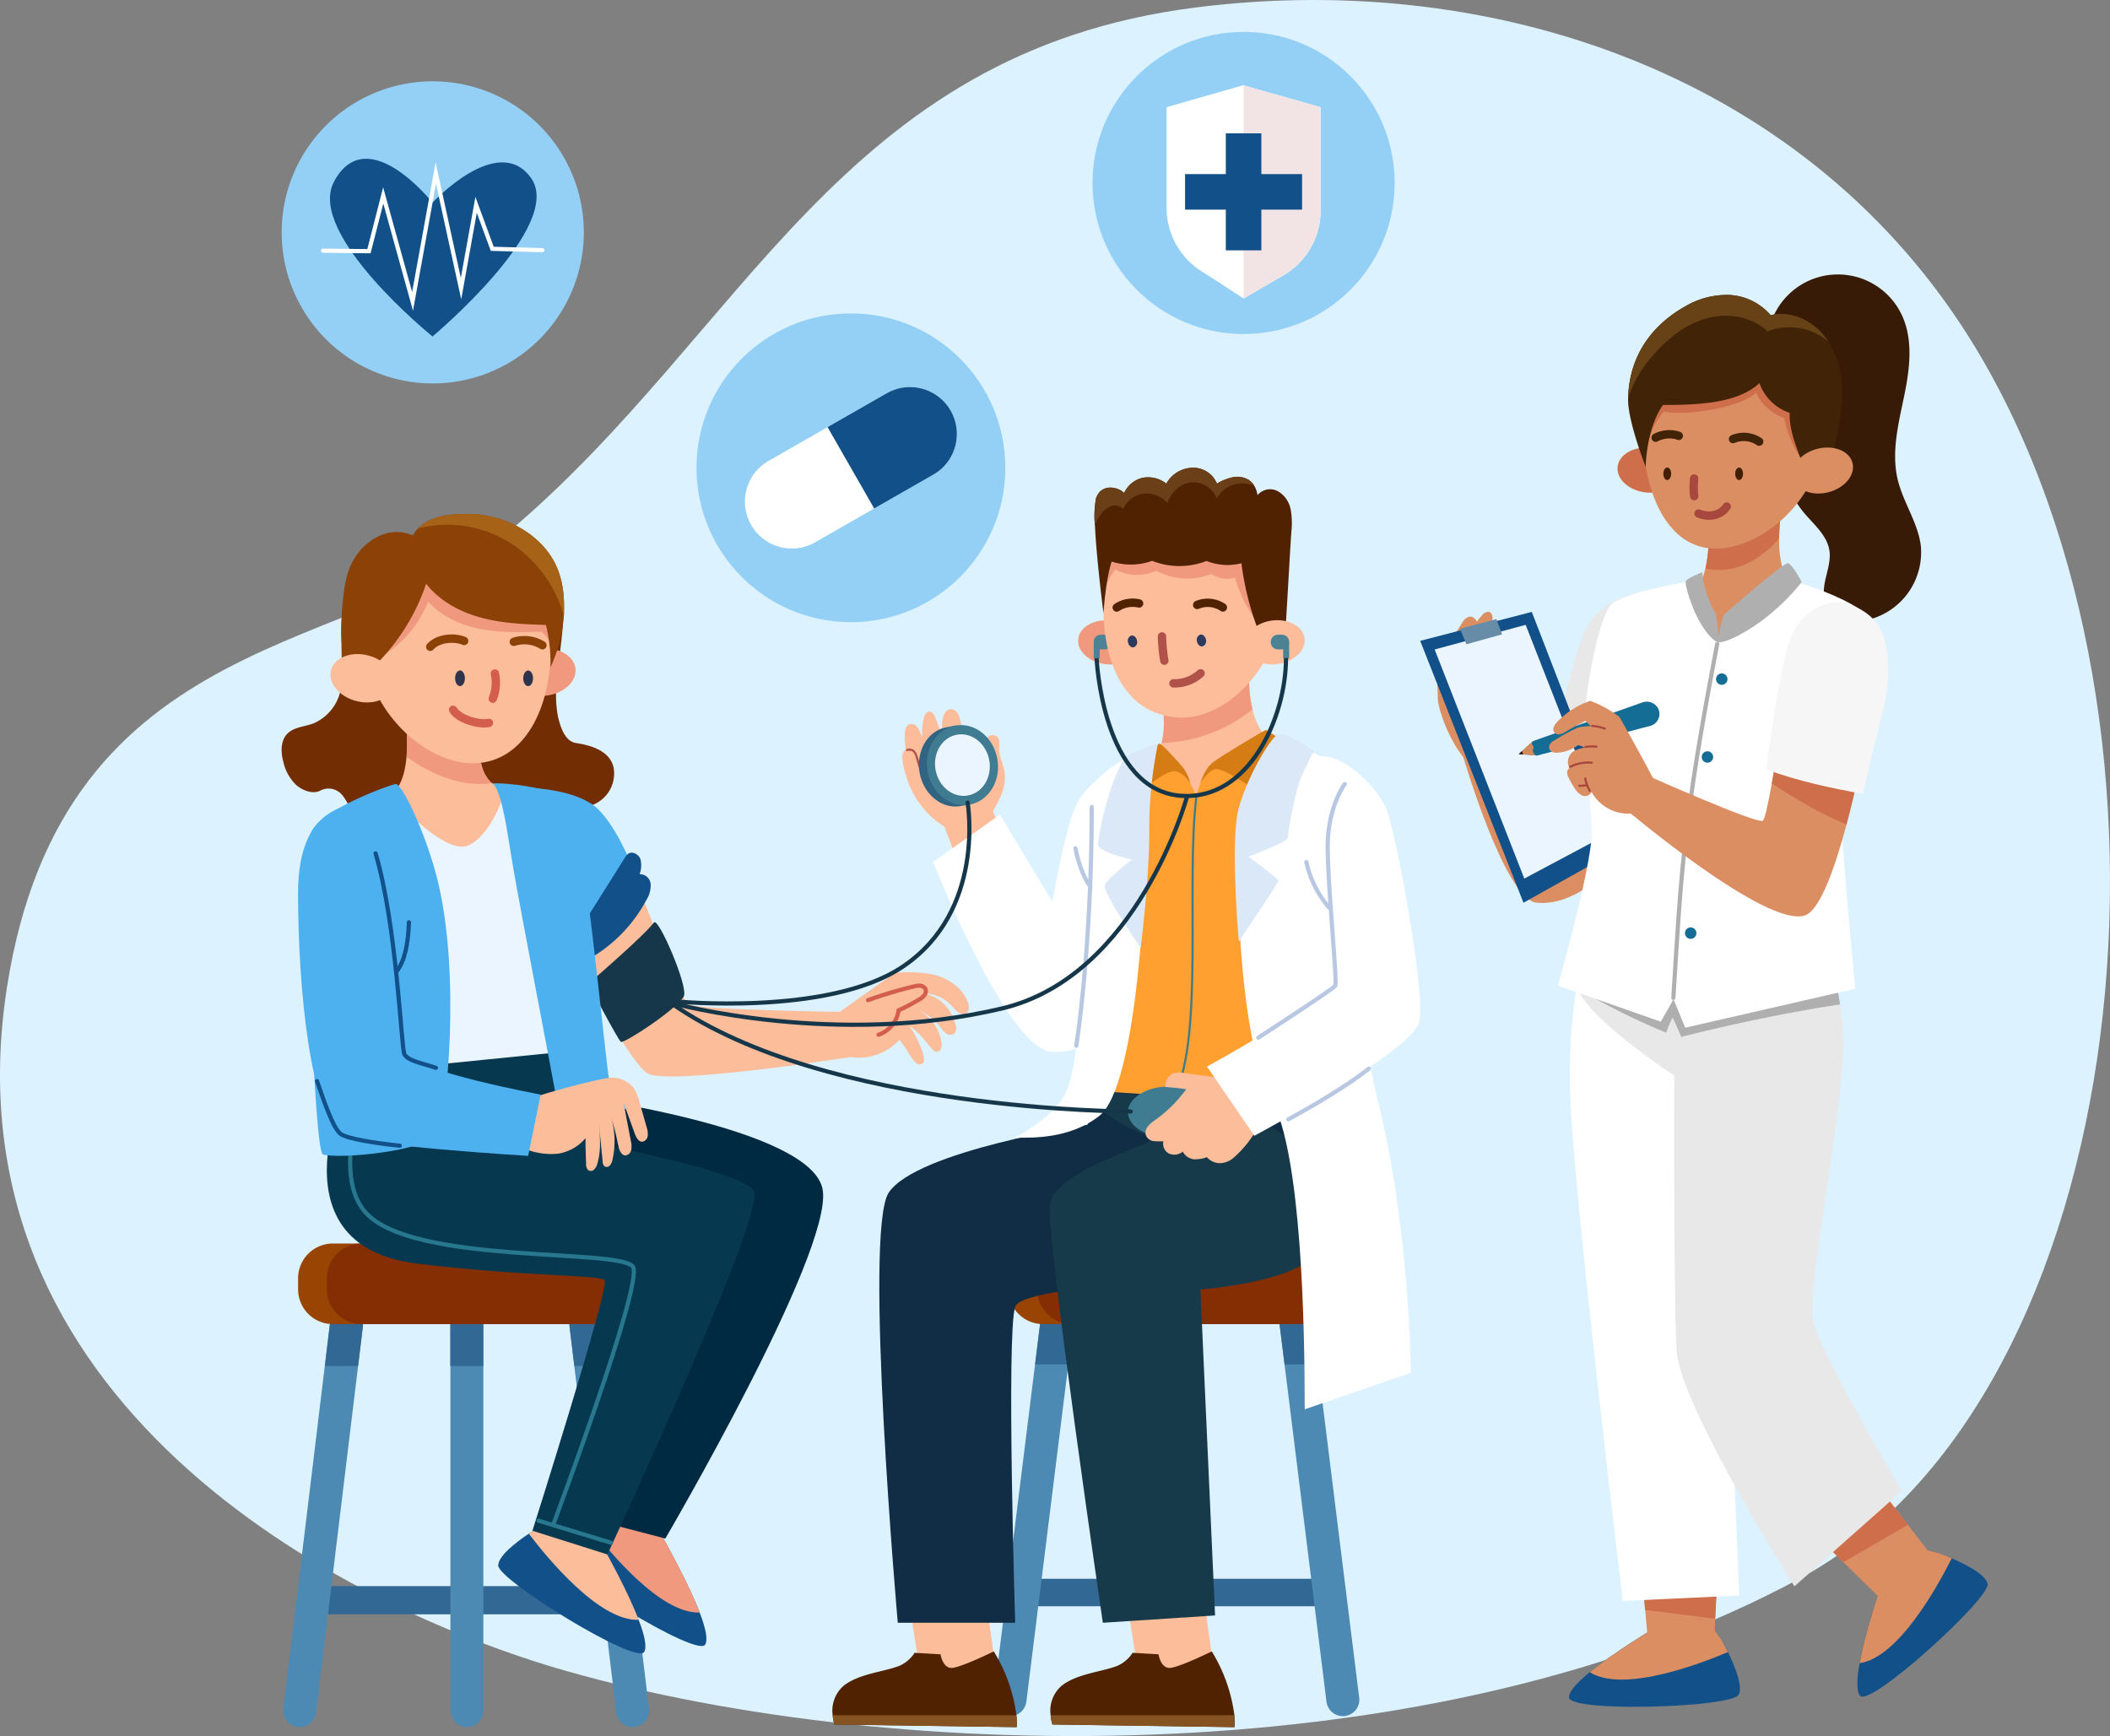 <svg xmlns="http://www.w3.org/2000/svg" width="505" height="415.526" viewBox="0 0 505 415.526">
  <rect x="0" y="0" width="505" height="415.526" fill="#808080" stroke="none"/>
  <g id="Grupo_1013772" data-name="Grupo 1013772" transform="translate(-120.342 -39.862)">
    <g id="Grupo_1013660" data-name="Grupo 1013660" transform="translate(120.342 39.862)">
      <path id="Trazado_719417" data-name="Trazado 719417" d="M256.116,439.882c78.945,22.419,208,24.923,295.1-22.272,80.46-43.587,97.02-203.844,41.8-294.744C553.777,58.269,478.594,32.5,406.5,41.654c-85.066,10.8-107.634,77.379-164.081,125.214C207.3,196.628,135.561,189.306,122.013,276.146,106.585,375.117,201.611,424.4,256.116,439.882Z" transform="translate(-120.342 -39.862)" fill="#dcf2ff"/>
    </g>
    <g id="Grupo_1013762" data-name="Grupo 1013762" transform="translate(187.746 105.598)">
      <g id="Grupo_1013728" data-name="Grupo 1013728" transform="translate(0 46.22)">
        <g id="Grupo_1013686" data-name="Grupo 1013686" transform="translate(0 11.058)">
          <g id="Grupo_1013666" data-name="Grupo 1013666" transform="translate(0.384 174.625)">
            <g id="Grupo_1013664" data-name="Grupo 1013664" transform="translate(0 14.743)">
              <rect id="Rectángulo_347430" data-name="Rectángulo 347430" width="72.6" height="6.75" transform="translate(6.652 67.258)" fill="#326894"/>
              <g id="Grupo_1013661" data-name="Grupo 1013661" transform="translate(0 0.726)">
                <path id="Trazado_719418" data-name="Trazado 719418" d="M208.209,361.621a4.483,4.483,0,0,1-.039.512l-1.123,9.3L197,454.324a3.953,3.953,0,0,1-4.405,3.518,4.022,4.022,0,0,1-3.469-4.011,4.486,4.486,0,0,1,.039-.512l9.914-81.883,1.242-10.3a3.953,3.953,0,0,1,7.884.483Z" transform="translate(-189.13 -357.586)" fill="#4d8ab3"/>
                <path id="Trazado_719419" data-name="Trazado 719419" d="M208.356,361.621a4.483,4.483,0,0,1-.039.512l-1.123,9.3H199.24l1.242-10.3a3.948,3.948,0,0,1,7.874.483Z" transform="translate(-189.277 -357.586)" fill="#326894"/>
              </g>
              <g id="Grupo_1013662" data-name="Grupo 1013662" transform="translate(39.99)">
                <path id="Trazado_719420" data-name="Trazado 719420" d="M237.614,360.91V453.8a3.99,3.99,0,0,1-3.942,4.05,3.88,3.88,0,0,1-2.789-1.192,4.085,4.085,0,0,1-1.153-2.868V360.9a4,4,0,0,1,3.942-4.05,3.847,3.847,0,0,1,2.789,1.192A4.139,4.139,0,0,1,237.614,360.91Z" transform="translate(-229.71 -356.85)" fill="#4d8ab3"/>
                <path id="Trazado_719421" data-name="Trazado 719421" d="M236.451,358.053a4.06,4.06,0,0,1,1.153,2.868v10.505H229.71V360.92a4,4,0,0,1,3.942-4.05A3.806,3.806,0,0,1,236.451,358.053Z" transform="translate(-229.71 -356.85)" fill="#326894"/>
              </g>
              <g id="Grupo_1013663" data-name="Grupo 1013663" transform="translate(68.5 0.708)">
                <path id="Trazado_719422" data-name="Trazado 719422" d="M277.709,453.811a4.009,4.009,0,0,1-3.459,4.021,3.967,3.967,0,0,1-4.405-3.518L259.8,371.426l-1.123-9.3a4.49,4.49,0,0,1-.039-.512,4.029,4.029,0,0,1,3.469-4.011,3.972,3.972,0,0,1,4.405,3.518l1.242,10.3,9.914,81.883A3.154,3.154,0,0,1,277.709,453.811Z" transform="translate(-258.64 -357.568)" fill="#4d8ab3"/>
                <path id="Trazado_719423" data-name="Trazado 719423" d="M267.766,371.426h-7.953l-1.123-9.3a4.483,4.483,0,0,1-.039-.512,4.029,4.029,0,0,1,3.469-4.011,3.972,3.972,0,0,1,4.405,3.518Z" transform="translate(-258.64 -357.568)" fill="#326894"/>
              </g>
            </g>
            <g id="Grupo_1013665" data-name="Grupo 1013665" transform="translate(3.558)">
              <path id="Trazado_719424" data-name="Trazado 719424" d="M283.935,350.217v2.631a8.323,8.323,0,0,1-8.327,8.327H201.067a8.323,8.323,0,0,1-8.327-8.327v-2.631a8.323,8.323,0,0,1,8.327-8.327h74.541A8.317,8.317,0,0,1,283.935,350.217Z" transform="translate(-192.74 -341.89)" fill="#994403"/>
              <path id="Trazado_719425" data-name="Trazado 719425" d="M284.037,350.217v2.631a8.323,8.323,0,0,1-8.327,8.327H208.047a8.323,8.323,0,0,1-8.327-8.327v-2.631a8.323,8.323,0,0,1,8.327-8.327H275.71A8.317,8.317,0,0,1,284.037,350.217Z" transform="translate(-192.841 -341.89)" fill="#852e03"/>
            </g>
          </g>
          <g id="Grupo_1013685" data-name="Grupo 1013685">
            <path id="Trazado_719426" data-name="Trazado 719426" d="M206.035,181.783c-.936,1.912-1.882,3.833-2.72,5.676a41.421,41.421,0,0,0,0,10,28.409,28.409,0,0,1-.562,9.963,11.163,11.163,0,0,1-6.327,7.49c-2.089.8-4.582.857-6.2,2.375-1.833,1.725-1.7,4.622-1.035,7.007a10.888,10.888,0,0,0,3.035,5.381c1.587,1.39,4.139,2.3,5.873,1.291a4.24,4.24,0,0,1,5.233,1.242c1.242,1.518,1.823,3.479,3.045,5.016a9.875,9.875,0,0,0,7.49,3.39c2.848.069,5.883-.335,7.785-1.518,4.07-2.552,9.145-4.247,13.314-1.853,2.2,1.261,3.932,3.272,6.307,4.178a7.75,7.75,0,0,0,6.277-.384c1.9-1.005,2.631-3.153,3.824-4.8,2.188-3.016,7.49-.581,11.156-1.577a8.046,8.046,0,0,0,5.647-9.234c-.916-3.853-5.184-5.223-8.987-5.795-2.612-.394-3.686-3.715-4.287-6.2a27.576,27.576,0,0,1-.384-7.647c.227-5.213,2.6-17.374,1.094-19.01a25.237,25.237,0,0,0-4.819-3.508q-7.421-3.385-14.841-6.78c-4.5-2.06-9.224-4.159-14.2-4.021C216.786,172.578,209.6,174.52,206.035,181.783Z" transform="translate(-188.74 -164.803)" fill="#732d02"/>
            <g id="Grupo_1013668" data-name="Grupo 1013668" transform="translate(9.888 51.225)">
              <path id="Trazado_719427" data-name="Trazado 719427" d="M223.328,229.55s-21.956,3.469-24.282,11.244,11.008,62.183,11.008,62.183l49.333-3.016s3.587-62.715-4.257-66.647S223.328,229.55,223.328,229.55Z" transform="translate(-198.774 -216.857)" fill="#ebf5ff"/>
              <g id="Grupo_1013667" data-name="Grupo 1013667" transform="translate(16.168)">
                <path id="Trazado_719428" data-name="Trazado 719428" d="M242.714,231.521s-3.2,10.909-9.017,13.294-18.517-12.161-18.517-12.161c2.562-1.626,3.528-5.538,3.843-9.106a39.681,39.681,0,0,0-.039-6.879l17.64,3.39c-.453,5.459,1.153,8.327,2.838,9.835A6.442,6.442,0,0,0,242.714,231.521Z" transform="translate(-215.18 -216.67)" fill="#fbbd9a"/>
                <path id="Trazado_719429" data-name="Trazado 719429" d="M239.518,229.9c-8.376,1.1-15.965-3.094-20.439-6.346a39.681,39.681,0,0,0-.039-6.879l17.64,3.39C236.217,225.52,237.833,228.4,239.518,229.9Z" transform="translate(-215.236 -216.67)" fill="#f0997f"/>
              </g>
            </g>
            <g id="Grupo_1013675" data-name="Grupo 1013675" transform="translate(10.821 128.761)">
              <g id="Grupo_1013670" data-name="Grupo 1013670" transform="translate(37.526 10.219)">
                <g id="Grupo_1013669" data-name="Grupo 1013669" transform="translate(18.103 97.995)">
                  <path id="Trazado_719430" data-name="Trazado 719430" d="M291.085,438.814c-1.9,3.163-34.915-17.187-34.915-20.695,0-2.286,4.306-5.6,7.3-7.608,1.606-1.084,2.828-1.8,2.828-1.8l7.706-3.538,3.469,1.863c5.055,8.712,9.884,17.788,12.3,24.1C291.213,434.862,291.795,437.641,291.085,438.814Z" transform="translate(-256.17 -405.16)" fill="#115089"/>
                  <path id="Trazado_719431" data-name="Trazado 719431" d="M289.892,431.127c-9.461.394-21.966-14.91-26.3-20.626,1.606-1.084,2.828-1.8,2.828-1.8l7.706-3.538,3.469,1.863C282.659,415.734,287.478,424.81,289.892,431.127Z" transform="translate(-256.278 -405.16)" fill="#f0997f"/>
                </g>
                <path id="Trazado_719432" data-name="Trazado 719432" d="M256.849,305.72s60.094,7.608,62.134,22.991-37.694,83.262-37.694,83.262L267,408.248l18.645-60.685-47.845-20.3,9.529-21.542Z" transform="translate(-237.8 -305.72)" fill="#002a42"/>
              </g>
              <g id="Grupo_1013674" data-name="Grupo 1013674">
                <g id="Grupo_1013671" data-name="Grupo 1013671" transform="translate(41.025 109.969)">
                  <path id="Trazado_719433" data-name="Trazado 719433" d="M276.265,440.594c-1.9,3.163-34.915-17.187-34.915-20.695,0-2.286,4.307-5.6,7.3-7.608,1.606-1.084,2.828-1.8,2.828-1.8l7.706-3.538,3.469,1.863c5.055,8.712,9.884,17.788,12.3,24.1C276.393,436.642,276.975,439.421,276.265,440.594Z" transform="translate(-241.35 -406.94)" fill="#115089"/>
                  <path id="Trazado_719434" data-name="Trazado 719434" d="M275.072,432.907c-9.461.394-21.966-14.91-26.3-20.626,1.606-1.084,2.828-1.8,2.828-1.8l7.706-3.538,3.469,1.863C267.839,417.514,272.658,426.59,275.072,432.907Z" transform="translate(-241.458 -406.94)" fill="#fbbd9a"/>
                </g>
                <g id="Grupo_1013673" data-name="Grupo 1013673">
                  <path id="Trazado_719435" data-name="Trazado 719435" d="M205.613,300.415s-20.823,41.173,15.817,45.617c26.618,3.232,44.257,2.582,44.809,4.06.907,2.375-17.315,59.867-17.315,59.867l17.945,5.676s37.142-79.774,35.122-86.721c-1.665-5.716-52.92-14.437-52.92-14.437,4.316-2.05,7.49-9.51,7.026-19.128Z" transform="translate(-199.72 -295.35)" fill="#06384f"/>
                  <g id="Grupo_1013672" data-name="Grupo 1013672" transform="translate(5.575 1.498)">
                    <path id="Trazado_719436" data-name="Trazado 719436" d="M211.47,296.87s-11.944,26.282-2.385,36.945c11.264,12.565,60.528,8.514,63.957,12.959,2.749,3.558-19.029,61.671-19.029,61.671" transform="translate(-205.378 -296.87)" fill="none" stroke="#27788f" stroke-linecap="round" stroke-miterlimit="10" stroke-width="1"/>
                    <line id="Línea_2514" data-name="Línea 2514" x2="17.364" y2="5.292" transform="translate(45.078 110.698)" fill="none" stroke="#27788f" stroke-linecap="round" stroke-miterlimit="10" stroke-width="1"/>
                  </g>
                </g>
              </g>
            </g>
            <g id="Grupo_1013679" data-name="Grupo 1013679" transform="translate(10.415)">
              <path id="Trazado_719437" data-name="Trazado 719437" d="M251.574,197.454c4.235-.48,7.952,1.639,8.3,4.732s-2.8,5.99-7.032,6.47-7.951-1.639-8.3-4.732S247.34,197.934,251.574,197.454Z" transform="translate(-199.965 -165.165)" fill="#f0997f"/>
              <g id="Grupo_1013676" data-name="Grupo 1013676" transform="translate(9.689 5.578)">
                <path id="Trazado_719438" data-name="Trazado 719438" d="M209.14,196.81c0-14.615,9.283-26.46,21.749-26.46s22.577,11.845,22.577,26.46S247.09,224,235.353,224.452C223.528,224.906,209.14,211.415,209.14,196.81Z" transform="translate(-209.14 -170.35)" fill="#fbbd9a"/>
                <path id="Trazado_719439" data-name="Trazado 719439" d="M210.37,200.238a26.314,26.314,0,0,0,13.747-14.467c3.242,3.656,7.972,5.726,12.772,6.622s9.727.729,14.339.6a8.67,8.67,0,0,1,2.9,5,29.421,29.421,0,0,0-1.35-12.939Q234.149,179.376,215.751,173C213.918,181.741,212.085,190.482,210.37,200.238Z" transform="translate(-209.158 -170.389)" fill="#f0997f"/>
              </g>
              <g id="Grupo_1013677" data-name="Grupo 1013677" transform="translate(3.889)">
                <path id="Trazado_719440" data-name="Trazado 719440" d="M222.2,178.96c2.671,5.036,7.834,8.386,13.264,10.121s11.2,2.01,16.98,2.178a38.281,38.281,0,0,1,1.094,10.14,35.256,35.256,0,0,0,3.2-12.368c.049-1.1.049-2.227.02-3.41-.286-8.041-3.617-12.614-8.081-16.043a25.286,25.286,0,0,0-15.6-4.888c-5.568,0-9.106,1.261-11.224,3.459a8.5,8.5,0,0,0-1.734,2.661C219.218,172.938,220.233,175.254,222.2,178.96Z" transform="translate(-203.494 -164.69)" fill="#8c4206"/>
                <path id="Trazado_719441" data-name="Trazado 719441" d="M203.4,201.945c-.187-7.145-.641-19.374,2.237-25.218,1.882-3.824,5.44-7.007,9.667-7.578s8.9,2.05,9.874,6.2a49.744,49.744,0,0,1-13.521,25.317C209.291,201.807,205.8,202.566,203.4,201.945Z" transform="translate(-203.254 -164.754)" fill="#8c4206"/>
                <path id="Trazado_719442" data-name="Trazado 719442" d="M221.88,168.159a28.3,28.3,0,0,1,24.065,4.849,31.047,31.047,0,0,1,10.83,16.034c.049-1.1.049-2.227.02-3.41-.286-8.041-3.617-12.614-8.081-16.043a25.285,25.285,0,0,0-15.6-4.888C227.537,164.7,224,165.961,221.88,168.159Z" transform="translate(-203.525 -164.69)" fill="#a66317"/>
              </g>
              <ellipse id="Elipse_8507" data-name="Elipse 8507" cx="5.637" cy="7.717" rx="5.637" ry="7.717" transform="matrix(0.248, -0.969, 0.969, 0.248, 0, 42.877)" fill="#fbbd9a"/>
              <g id="Grupo_1013678" data-name="Grupo 1013678" transform="translate(25.151 29.844)">
                <ellipse id="Elipse_8508" data-name="Elipse 8508" cx="1.173" cy="1.872" rx="1.173" ry="1.872" transform="translate(5.952 7.614)" fill="#2f344d"/>
                <ellipse id="Elipse_8509" data-name="Elipse 8509" cx="1.173" cy="1.872" rx="1.173" ry="1.872" transform="translate(22.262 7.624)" fill="#2f344d"/>
                <path id="Trazado_719443" data-name="Trazado 719443" d="M245.13,195.744a8.2,8.2,0,0,1,6.849.828" transform="translate(-225.125 -194.979)" fill="none" stroke="#8c4206" stroke-linecap="round" stroke-miterlimit="10" stroke-width="2"/>
                <path id="Trazado_719444" data-name="Trazado 719444" d="M232.96,195.532c-2.2-.976-6.228-.769-8.13,1.4" transform="translate(-224.83 -194.974)" fill="none" stroke="#8c4206" stroke-linecap="round" stroke-miterlimit="10" stroke-width="2"/>
                <path id="Trazado_719445" data-name="Trazado 719445" d="M240.523,203.45a10.311,10.311,0,0,1-.5,6.021" transform="translate(-225.051 -195.097)" fill="none" stroke="#d45e4e" stroke-linecap="round" stroke-miterlimit="10" stroke-width="2"/>
                <path id="Trazado_719446" data-name="Trazado 719446" d="M238.973,215.394c-2.6.512-7.312-.976-8.593-3.144" transform="translate(-224.911 -195.225)" fill="none" stroke="#d45e4e" stroke-linecap="round" stroke-miterlimit="10" stroke-width="2"/>
              </g>
            </g>
            <g id="Grupo_1013682" data-name="Grupo 1013682" transform="translate(50.612 64.48)">
              <g id="Grupo_1013681" data-name="Grupo 1013681" transform="translate(7.846 1.113)">
                <path id="Trazado_719447" data-name="Trazado 719447" d="M248.61,238.4l8.8-5.312s7.421.631,12.446,9.865c5,9.185,14.408,38.877,17.374,40.187s39.123,1.774,39.123,1.774l.493,10.594s-44.287,7.026-49.569,4.119-22.38-37.152-22.38-37.152Z" transform="translate(-248.068 -231.277)" fill="#fbbd9a"/>
                <path id="Trazado_719448" data-name="Trazado 719448" d="M248.06,237.183l1.7-5.933s9.717.414,14.684,4.307,9.037,14.477,9.037,14.477l-12.634,20.4Z" transform="translate(-248.06 -231.25)" fill="#4db1f0"/>
                <path id="Trazado_719449" data-name="Trazado 719449" d="M263.27,278.563s13.57-11.717,15.659-14.644c1.035-1.449,8.376,15.61,7.135,17.7-1.981,3.331-14.348,11.333-15.038,10.87S263.27,278.563,263.27,278.563Z" transform="translate(-248.281 -231.723)" fill="#163649"/>
                <path id="Trazado_719450" data-name="Trazado 719450" d="M259.65,267.645q6.134-9.741,12.259-19.473a3.1,3.1,0,0,1,.818-.966c1.015-.68,2.493.158,2.907,1.3a6.043,6.043,0,0,1-.2,3.607,2.586,2.586,0,0,1,2.651,2.385,6.556,6.556,0,0,1-1.025,3.784,35.321,35.321,0,0,1-17.62,16.014C259.1,272.07,258.418,269.6,259.65,267.645Z" transform="translate(-248.218 -231.478)" fill="#115089"/>
                <g id="Grupo_1013680" data-name="Grupo 1013680" transform="translate(72.698 44.089)">
                  <path id="Trazado_719451" data-name="Trazado 719451" d="M321.83,287.195c5.065-3.558,14.861-10.613,15.6-10.949.867-.394,6.819-.424,10.062.552s6.258,3.213,7.43,6.406c.325.9.414,2.089-.374,2.612a1.685,1.685,0,0,1-1.754-.089,6.592,6.592,0,0,1-1.35-1.271c-2.168-2.355-4.129-3.282-7.687-3.479,4.218.641,6.9,3.242,8.16,7.342.246.818.345,1.853-.315,2.385a1.651,1.651,0,0,1-1.872-.059,6.438,6.438,0,0,1-1.37-1.458,14.367,14.367,0,0,0-5.933-4.444,10.514,10.514,0,0,1,6.149,8,2.862,2.862,0,0,1-.089,1.527,1.183,1.183,0,0,1-1.2.769,1.8,1.8,0,0,1-.946-.68c-1.754-1.981-3.134-4.09-5.469-5.509,2.129,2.838,3.922,7.45,3.479,8.652-.138.365-1.045,1-2.06-.01-1.153-1.153-1.961-3.124-3.755-5.322a13.218,13.218,0,0,1-12.486,4C324.6,293.137,323.18,290.092,321.83,287.195Z" transform="translate(-321.83 -275.989)" fill="#fbbd9a"/>
                  <path id="Trazado_719452" data-name="Trazado 719452" d="M331.16,282.729a103.515,103.515,0,0,1,10.988-3.282,4.366,4.366,0,0,1,1.508-.177,1.548,1.548,0,0,1,1.232.779,1.5,1.5,0,0,1-.227,1.478,3.971,3.971,0,0,1-1.2,1.005,50.675,50.675,0,0,1-4.987,2.641,7.269,7.269,0,0,1-4.809,5.834" transform="translate(-321.966 -276.037)" fill="#fbbd9a" stroke="#d45e4e" stroke-linecap="round" stroke-miterlimit="10" stroke-width="1"/>
                </g>
              </g>
              <path id="Trazado_719453" data-name="Trazado 719453" d="M240.12,230.278c2.109,1.833,3.479,12.161,4.563,18.724,1.626,9.835,9.9,52.594,10.4,55.62.877,5.341,17.788,4.977,18.468,2.188.128-.512-4.937-2.868-5.745-6.277-.719-3.055-6.337-62.587-9.047-65.721C255.178,230.672,239.44,229.686,240.12,230.278Z" transform="translate(-240.098 -230.121)" fill="#4db1f0"/>
            </g>
            <g id="Grupo_1013684" data-name="Grupo 1013684" transform="translate(3.932 64.633)">
              <path id="Trazado_719454" data-name="Trazado 719454" d="M216.261,230.28c1.764.631,7.3,12.4,9.934,23.168,5.5,22.5,2.227,55.906,0,60.321s-23.809,6.356-27.475,5.184c-2.129-.68-4.444-68.027-2.976-76.482C196.729,236.833,215.729,230.093,216.261,230.28Z" transform="translate(-192.767 -230.276)" fill="#4db1f0"/>
              <path id="Trazado_719455" data-name="Trazado 719455" d="M249.364,306.547c4.553-1.665,17.729-5.134,19.552-4.947a6.806,6.806,0,0,1,4.888,2.385,10.423,10.423,0,0,1,1.449,3.449l1.685,5.913a5.218,5.218,0,0,1,.3,2.119,1.605,1.605,0,0,1-1.261,1.468c-.946.079-1.537-1.054-1.882-2.01-.887-2.454-1.774-4.908-2.651-7.312.581,3.025,1.153,6.061,1.734,9.086a5.213,5.213,0,0,1,.108,2.168,1.614,1.614,0,0,1-1.4,1.36c-1.005-.02-1.488-1.311-1.715-2.375a65.442,65.442,0,0,0-1.794-7.086,20.222,20.222,0,0,1,.434,10.4,3.067,3.067,0,0,1-.631,1.449,1,1,0,0,1-1.36.158,1.742,1.742,0,0,1-.384-1.123c-.305-3.055-.611-6.12-.917-9.175.3,3.222.581,6.543-.325,9.628a3.15,3.15,0,0,1-.779,1.478,1.133,1.133,0,0,1-1.468.138,2.043,2.043,0,0,1-.473-1.518c-.069-1.922-.138-3.843-.148-6.09a10.863,10.863,0,0,1-6.514,3.686,16.668,16.668,0,0,1-7.5-.966C248.527,315.249,248.734,311.662,249.364,306.547Z" transform="translate(-193.538 -231.312)" fill="#fbbd9a"/>
              <path id="Trazado_719456" data-name="Trazado 719456" d="M214.854,250.471c-1.38-6.376-7.1-16.714-11.757-14.575-2.671,1.232-10.367,3.8-10.367,20.665,0,22.794,3,52.742,10.367,57.758,3.745,2.552,44.7,5.055,44.7,5.055l3-14.674s-30.185-5.6-31.574-9.736C217.258,289.121,218.52,267.431,214.854,250.471Z" transform="translate(-192.73 -230.354)" fill="#4db1f0"/>
              <g id="Grupo_1013683" data-name="Grupo 1013683" transform="translate(4.543 16.619)">
                <path id="Trazado_719457" data-name="Trazado 719457" d="M211.56,247.14c5.065,17.127,6.13,46.268,6.879,48.022.68,1.6,4.533,2.267,7.559,3.3" transform="translate(-197.547 -247.14)" fill="none" stroke="#115089" stroke-linecap="round" stroke-miterlimit="10" stroke-width="1"/>
                <path id="Trazado_719458" data-name="Trazado 719458" d="M217.138,317.9c-5.617-.562-12.594-1.656-14.151-2.818-1.833-1.37-4.07-8.071-5.647-12.644" transform="translate(-197.34 -247.944)" fill="none" stroke="#115089" stroke-linecap="round" stroke-miterlimit="10" stroke-width="1"/>
                <path id="Trazado_719459" data-name="Trazado 719459" d="M216.6,275.715c2.02-2.533,2.848-6.731,3.016-11.845" transform="translate(-197.62 -247.383)" fill="none" stroke="#115089" stroke-linecap="round" stroke-miterlimit="10" stroke-width="1"/>
              </g>
            </g>
          </g>
        </g>
        <g id="Grupo_1013727" data-name="Grupo 1013727" transform="translate(93.344)">
          <g id="Grupo_1013724" data-name="Grupo 1013724" transform="translate(38.499)">
            <g id="Grupo_1013692" data-name="Grupo 1013692" transform="translate(38.525 185.683)">
              <g id="Grupo_1013690" data-name="Grupo 1013690" transform="translate(0 14.752)">
                <rect id="Rectángulo_347431" data-name="Rectángulo 347431" width="72.6" height="6.573" transform="translate(6.642 65.494)" fill="#326894"/>
                <g id="Grupo_1013687" data-name="Grupo 1013687" transform="translate(0 0.678)">
                  <path id="Trazado_719460" data-name="Trazado 719460" d="M380.7,361.492a4.32,4.32,0,0,1-.039.5l-1.123,9.056-10.042,80.72a3.952,3.952,0,0,1-7.874-.473,4.314,4.314,0,0,1,.039-.5l9.914-79.754,1.242-10.032a3.958,3.958,0,0,1,7.884.483Z" transform="translate(-361.62 -357.548)" fill="#4d8ab3"/>
                  <path id="Trazado_719461" data-name="Trazado 719461" d="M380.846,361.492a4.32,4.32,0,0,1-.039.5l-1.123,9.056H371.73l1.242-10.032a3.952,3.952,0,0,1,7.874.473Z" transform="translate(-361.767 -357.548)" fill="#326894"/>
                </g>
                <g id="Grupo_1013688" data-name="Grupo 1013688" transform="translate(39.99)">
                  <path id="Trazado_719462" data-name="Trazado 719462" d="M410.094,360.8v90.466a3.942,3.942,0,1,1-7.884,0V360.8a3.941,3.941,0,0,1,3.942-3.942,3.937,3.937,0,0,1,3.942,3.942Z" transform="translate(-402.2 -356.86)" fill="#4d8ab3"/>
                  <path id="Trazado_719463" data-name="Trazado 719463" d="M408.941,358.013a3.908,3.908,0,0,1,1.153,2.789v10.239H402.2V360.8a3.951,3.951,0,0,1,6.741-2.789Z" transform="translate(-402.2 -356.86)" fill="#326894"/>
                </g>
                <g id="Grupo_1013689" data-name="Grupo 1013689" transform="translate(68.5 0.688)">
                  <path id="Trazado_719464" data-name="Trazado 719464" d="M450.2,451.288a3.947,3.947,0,0,1-7.864.493l-10.042-80.72L431.169,362a4.308,4.308,0,0,1-.039-.5,3.952,3.952,0,0,1,7.874-.473l1.242,10.032,9.914,79.754A2.554,2.554,0,0,1,450.2,451.288Z" transform="translate(-431.13 -357.558)" fill="#4d8ab3"/>
                  <path id="Trazado_719465" data-name="Trazado 719465" d="M440.256,371.051H432.3l-1.123-9.056a4.32,4.32,0,0,1-.039-.5,3.952,3.952,0,0,1,7.874-.473Z" transform="translate(-431.13 -357.558)" fill="#326894"/>
                </g>
              </g>
              <g id="Grupo_1013691" data-name="Grupo 1013691" transform="translate(3.558)">
                <path id="Trazado_719466" data-name="Trazado 719466" d="M456.425,350.217v2.631a8.323,8.323,0,0,1-8.327,8.327H373.557a8.323,8.323,0,0,1-8.327-8.327v-2.631a8.323,8.323,0,0,1,8.327-8.327H448.1A8.317,8.317,0,0,1,456.425,350.217Z" transform="translate(-365.23 -341.89)" fill="#994403"/>
                <path id="Trazado_719467" data-name="Trazado 719467" d="M456.527,350.217v2.631a8.323,8.323,0,0,1-8.327,8.327H380.547a8.323,8.323,0,0,1-8.327-8.327v-2.631a8.323,8.323,0,0,1,8.327-8.327H448.2A8.317,8.317,0,0,1,456.527,350.217Z" transform="translate(-365.332 -341.89)" fill="#852e03"/>
              </g>
            </g>
            <g id="Grupo_1013699" data-name="Grupo 1013699" transform="translate(16.731 57.758)">
              <g id="Grupo_1013698" data-name="Grupo 1013698">
                <g id="Grupo_1013694" data-name="Grupo 1013694">
                  <g id="Grupo_1013693" data-name="Grupo 1013693">
                    <path id="Trazado_719468" data-name="Trazado 719468" d="M358.421,229.3c1.5-2.454.039-5.647.512-8.485a3.352,3.352,0,0,1,1.084-2.089,1.712,1.712,0,0,1,2.2-.01c.7.68.463,1.823.453,2.8-.02,1.754.818,3.38,1.183,5.095.887,4.159-1.321,7.578-3.429,11.165a20.532,20.532,0,0,1-8.445,3.341c-1.4.138-8.564-3.814-11.362-12.309-1.409-4.257-1.242-6.021-.769-6.6a1.53,1.53,0,0,1,2-.4,2.259,2.259,0,0,1,.68,1.143c.9,2.552,1.784,5.1,2.661,7.756a16.412,16.412,0,0,1-5.115-12.762c.049-.907.325-2,1.192-2.267a1.632,1.632,0,0,1,1.587.493,4.964,4.964,0,0,1,.916,1.478c1.242,2.69,2.493,5.371,4.238,8.564a12.422,12.422,0,0,1-3.39-11.973c.187-.71.611-1.537,1.35-1.547s1.192.818,1.459,1.527q1.892,5.07,3.784,10.15a14.371,14.371,0,0,1-2.129-9.579c.158-1.2.769-2.651,1.991-2.7a2.01,2.01,0,0,1,1.7,1.035,6.71,6.71,0,0,1,.68,1.961C354.391,218.939,356.105,222.6,358.421,229.3Z" transform="translate(-339.505 -212.079)" fill="#fdbd9b"/>
                    <path id="Trazado_719469" data-name="Trazado 719469" d="M340.62,222.029c1.123-.305,1.912.089,2.345,1.715.611,2.3,2.237,7.618,3.912,8.8" transform="translate(-339.521 -212.222)" fill="none" stroke="#b0514a" stroke-linecap="round" stroke-miterlimit="10" stroke-width="0.5"/>
                  </g>
                  <path id="Trazado_719470" data-name="Trazado 719470" d="M360.918,236.02l4.129,9.628-10.919,6.613L349.27,239.41Z" transform="translate(-339.647 -212.427)" fill="#fdbd9b"/>
                </g>
                <g id="Grupo_1013697" data-name="Grupo 1013697" transform="translate(3.945 3.835)">
                  <g id="Grupo_1013695" data-name="Grupo 1013695" transform="translate(0 0.088)">
                    <path id="Trazado_719471" data-name="Trazado 719471" d="M360.381,224.4c-.788-4.405-4.109-7.628-7.9-8.032l-.059-.305s-1.981.355-2.641.5c-4.316.966-6.987,5.8-6.1,10.811s5.075,8.613,9.461,8.032c.67-.089,2.651-.443,2.651-.443l-.059-.306C359.159,232.981,361.17,228.812,360.381,224.4Z" transform="translate(-343.508 -216.06)" fill="#316382"/>
                  </g>
                  <path id="Trazado_719472" data-name="Trazado 719472" d="M352.284,216.088c4.608-.822,9.1,2.747,10.031,7.971s-2.049,10.126-6.657,10.948-9.1-2.746-10.031-7.971S347.676,216.91,352.284,216.088Z" transform="translate(-343.536 -215.971)" fill="#407c91"/>
                  <g id="Grupo_1013696" data-name="Grupo 1013696" transform="translate(3.861 2.215)">
                    <path id="Trazado_719473" data-name="Trazado 719473" d="M360.409,224.438c-.719-4.011-4.178-6.76-7.726-6.13a1.267,1.267,0,0,0-.187.039c-3.439.719-5.647,4.435-4.937,8.376s4.05,6.672,7.539,6.159a1.234,1.234,0,0,0,.187-.03C358.822,232.233,361.128,228.459,360.409,224.438Z" transform="translate(-347.425 -218.219)" fill="#ebf5ff"/>
                  </g>
                </g>
              </g>
              <path id="Trazado_719474" data-name="Trazado 719474" d="M394.381,233.335l-6.721-5.115a17.944,17.944,0,0,0-6.721,7.677c-2.336,5.193-5.43,22.528-5.43,22.528l-12.555-20.853L346.96,248.925s17.738,44.9,28.421,45.44,18.2-9.352,18.2-9.352Z" transform="translate(-339.613 -212.313)" fill="#fff"/>
            </g>
            <g id="Grupo_1013706" data-name="Grupo 1013706" transform="translate(0 143.958)">
              <g id="Grupo_1013701" data-name="Grupo 1013701" transform="translate(0 127.825)">
                <path id="Trazado_719475" data-name="Trazado 719475" d="M341.32,430.275l2.04,12.86,8.416,3.42,9.667-4.622-1.754-12.673Z" transform="translate(-322.8 -429.26)" fill="#fbbd9a"/>
                <g id="Grupo_1013700" data-name="Grupo 1013700" transform="translate(0 11.53)">
                  <path id="Trazado_719476" data-name="Trazado 719476" d="M366.61,459.083l-43.627-.631a11.093,11.093,0,0,1-.414-2.217,7.856,7.856,0,0,1,2.7-7.115c3.666-2.848,9.49-3.242,13.274-4.711a8.431,8.431,0,0,0,3.636-3.114l6.208.355s.512,3.459,2.818,3.252,9.924-3.942,9.924-3.942a38.379,38.379,0,0,1,5.41,15.275A15.653,15.653,0,0,1,366.61,459.083Z" transform="translate(-322.527 -440.96)" fill="#502202"/>
                  <path id="Trazado_719477" data-name="Trazado 719477" d="M366.611,459.308l-43.627-.631a11.093,11.093,0,0,1-.414-2.217h43.962A15.251,15.251,0,0,1,366.611,459.308Z" transform="translate(-322.528 -441.185)" fill="#855321"/>
                </g>
              </g>
              <g id="Grupo_1013705" data-name="Grupo 1013705" transform="translate(11.206)">
                <g id="Grupo_1013703" data-name="Grupo 1013703" transform="translate(40.965 127.825)">
                  <path id="Trazado_719478" data-name="Trazado 719478" d="M394.26,430.275l2.04,12.86,8.416,3.42,9.667-4.622-1.754-12.673Z" transform="translate(-375.74 -429.26)" fill="#fbbd9a"/>
                  <g id="Grupo_1013702" data-name="Grupo 1013702" transform="translate(0 11.53)">
                    <path id="Trazado_719479" data-name="Trazado 719479" d="M419.55,459.083l-43.627-.631a11.093,11.093,0,0,1-.414-2.217,7.856,7.856,0,0,1,2.7-7.115c3.666-2.848,9.49-3.242,13.274-4.711a8.431,8.431,0,0,0,3.636-3.114l6.208.355s.512,3.459,2.818,3.252,9.924-3.942,9.924-3.942a38.379,38.379,0,0,1,5.41,15.275A15.653,15.653,0,0,1,419.55,459.083Z" transform="translate(-375.467 -440.96)" fill="#502202"/>
                    <path id="Trazado_719480" data-name="Trazado 719480" d="M419.551,459.308l-43.627-.631a11.093,11.093,0,0,1-.414-2.217h43.962A15.251,15.251,0,0,1,419.551,459.308Z" transform="translate(-375.468 -441.185)" fill="#855321"/>
                  </g>
                </g>
                <g id="Grupo_1013704" data-name="Grupo 1013704">
                  <path id="Trazado_719481" data-name="Trazado 719481" d="M390.821,301.29l-7.145,11.579s-40.907,6.228-47.529,16.25c-6.11,9.244,2.168,102.942,2.168,102.942h28.1s-2.148-69.209,0-75.615,66.568-6.041,70.264-14.733,4.927-39.192,4.927-39.192" transform="translate(-333.898 -299.575)" fill="#112c45"/>
                  <path id="Trazado_719482" data-name="Trazado 719482" d="M443.346,314.628s1.587,25.08-6.652,31.082c-7.155,5.213-25.346,6.573-25.346,6.573l3.508,78.01-26.864,1.754S374.649,341,375.28,332.268s26.47-15.048,24.706-16.29c0,0-19.916-6.76-12.535-14.191.168-.168.355-.345.542-.512,1.715-1.518,22.7.049,22.7.049l19.345-1.774,7.657,8.682Z" transform="translate(-334.499 -299.55)" fill="#163a4a"/>
                </g>
              </g>
            </g>
            <path id="Trazado_719483" data-name="Trazado 719483" d="M442.529,322.57c-.168,1.232-.355,2.552-.552,3.893-3.311-4.208-8.662-10.367-13.383-12.959-9.786-5.381-41.065-9.056-41.065-9.056l.118-2.671c.168-.168.355-.345.542-.512,1.715-1.518,22.7.049,22.7.049l19.345-1.774,7.657,8.682Z" transform="translate(-323.472 -155.592)" fill="#112c45"/>
            <g id="Grupo_1013716" data-name="Grupo 1013716" transform="translate(58.781)">
              <g id="Grupo_1013707" data-name="Grupo 1013707" transform="translate(15.842 50.437)">
                <path id="Trazado_719484" data-name="Trazado 719484" d="M429.726,220.417s-11.52,14.881-18.694,14.122-12.782-8.7-12.782-8.7,2.878-1.064,4.119-5.765c.729-2.71.9-6.632-.345-12.259l21.326-3.163a29.534,29.534,0,0,0,.8,7.391C424.956,215.313,426.553,218.8,429.726,220.417Z" transform="translate(-398.25 -204.65)" fill="#fdbd9b"/>
                <path id="Trazado_719485" data-name="Trazado 719485" d="M402.425,220.083c.729-2.71.9-6.632-.345-12.259l21.326-3.163a29.534,29.534,0,0,0,.8,7.391A36.211,36.211,0,0,1,402.425,220.083Z" transform="translate(-398.306 -204.65)" fill="#f0997f"/>
              </g>
              <g id="Grupo_1013715" data-name="Grupo 1013715">
                <g id="Grupo_1013709" data-name="Grupo 1013709" transform="translate(0 36.515)">
                  <path id="Trazado_719486" data-name="Trazado 719486" d="M382.2,195c.326-2.883,3.791-4.856,7.739-4.409s6.884,3.147,6.556,6.028-3.791,4.856-7.739,4.409S381.872,197.877,382.2,195Z" transform="translate(-382.175 -190.523)" fill="#f0997f"/>
                  <g id="Grupo_1013708" data-name="Grupo 1013708" transform="translate(3.74 3.446)">
                    <path id="Trazado_719487" data-name="Trazado 719487" d="M390.355,195.814v-.079a1.716,1.716,0,0,0-1.715-1.715h-.956a1.716,1.716,0,0,0-1.715,1.715v.079a1.716,1.716,0,0,0,1.715,1.715h.956A1.716,1.716,0,0,0,390.355,195.814Z" transform="translate(-385.97 -194.02)" fill="#4b8394"/>
                    <rect id="Rectángulo_347432" data-name="Rectángulo 347432" width="1.439" height="3.942" transform="translate(0 1.754)" fill="#4b8394"/>
                  </g>
                </g>
                <g id="Grupo_1013710" data-name="Grupo 1013710" transform="translate(5.632 8.86)">
                  <path id="Trazado_719488" data-name="Trazado 719488" d="M430.429,187.126c0-13.619-9.421-24.666-21.05-24.666s-21.05,7.273-21.05,24.666c0,13.619,5.282,25.435,17.8,26.263C417.727,214.148,430.429,200.755,430.429,187.126Z" transform="translate(-387.896 -162.46)" fill="#fdbd9b"/>
                  <path id="Trazado_719489" data-name="Trazado 719489" d="M427.939,193.642a29.607,29.607,0,0,1-8.11-13.708,6.42,6.42,0,0,1-5.647-.857,15.66,15.66,0,0,1-13.225-.759,11.018,11.018,0,0,1-9.805-.305,20.915,20.915,0,0,0-3.262,6.691q.443-7.036.907-14.082,16.659-2.35,33.467-3.272a3.656,3.656,0,0,1,1.872.227,3.612,3.612,0,0,1,1.478,2.326C427.979,177.687,429.181,185.827,427.939,193.642Z" transform="translate(-387.89 -162.531)" fill="#f0997f"/>
                </g>
                <g id="Grupo_1013711" data-name="Grupo 1013711" transform="translate(3.949)">
                  <path id="Trazado_719490" data-name="Trazado 719490" d="M433.266,168.912c-.463,7-.916,16.024-1.38,22.932-.65,2.375-2.69,2.286-5.46,3.173a68.485,68.485,0,0,1-5.1-18.685,13.566,13.566,0,0,1-8.357-.552,17.83,17.83,0,0,1-13.018-.03,15.025,15.025,0,0,1-9.677.177c-1.133,3.439-1.685,8.662-1.981,12.328-.394-3.36-1.7-13.757-2.02-20.882a24.053,24.053,0,0,1,.246-6.553c1.321-3.873,5.6-2.621,6.741-1.291A6.41,6.41,0,0,1,397.6,155.9a7.049,7.049,0,0,1,5.755,1.37,7.345,7.345,0,0,1,6.179-3.794,6.119,6.119,0,0,1,5.923,3.784,12.9,12.9,0,0,1,3.715-1.5,5.419,5.419,0,0,1,3.883.6,4.188,4.188,0,0,1,1.36,1.449,5.975,5.975,0,0,1,.759,2.217,3.93,3.93,0,0,1,4.918-.916,6.4,6.4,0,0,1,3.016,4.356A18.62,18.62,0,0,1,433.266,168.912Z" transform="translate(-386.183 -153.469)" fill="#502202"/>
                  <path id="Trazado_719491" data-name="Trazado 719491" d="M424.416,157.816a7.266,7.266,0,0,0-4.474-.434,6.68,6.68,0,0,0-4.494,3.449,6.141,6.141,0,0,0-5.883-3.883c-2.513.128-4.839,2-5.992,4.937a6.505,6.505,0,0,0-5.617-2.217,6.192,6.192,0,0,0-4.927,3.666,2.8,2.8,0,0,0-3.065-.621,5.411,5.411,0,0,0-2.464,2.168,11.94,11.94,0,0,0-1.242,2.483,24.053,24.053,0,0,1,.246-6.553c1.321-3.873,5.6-2.621,6.741-1.291a6.41,6.41,0,0,1,4.346-3.627,7.049,7.049,0,0,1,5.755,1.37,7.345,7.345,0,0,1,6.179-3.794,6.119,6.119,0,0,1,5.923,3.784,12.9,12.9,0,0,1,3.715-1.5,5.419,5.419,0,0,1,3.883.6A4.241,4.241,0,0,1,424.416,157.816Z" transform="translate(-386.182 -153.469)" fill="#6b4019"/>
                </g>
                <g id="Grupo_1013712" data-name="Grupo 1013712" transform="translate(9.249 32.303)">
                  <path id="Trazado_719492" data-name="Trazado 719492" d="M396.911,186.427a6.848,6.848,0,0,0-5.351.976" transform="translate(-391.56 -186.248)" fill="none" stroke="#502202" stroke-linecap="round" stroke-miterlimit="10" stroke-width="2"/>
                  <path id="Trazado_719493" data-name="Trazado 719493" d="M411.1,186.782a6.484,6.484,0,0,1,6.149.6" transform="translate(-391.844 -186.249)" fill="none" stroke="#502202" stroke-linecap="round" stroke-miterlimit="10" stroke-width="2"/>
                  <path id="Trazado_719494" data-name="Trazado 719494" d="M402.54,194.43a41.051,41.051,0,0,0,.572,5.814" transform="translate(-391.72 -186.367)" fill="none" stroke="#b0514a" stroke-linecap="round" stroke-miterlimit="10" stroke-width="2"/>
                  <path id="Trazado_719495" data-name="Trazado 719495" d="M405.33,205.795a9.178,9.178,0,0,0,6.494-2.4" transform="translate(-391.76 -186.497)" fill="none" stroke="#b0514a" stroke-linecap="round" stroke-miterlimit="10" stroke-width="2"/>
                  <path id="Trazado_719496" data-name="Trazado 719496" d="M411.863,193.992c.6-.105,1.188.44,1.325,1.217a1.3,1.3,0,0,1-.829,1.6c-.6.1-1.188-.441-1.325-1.218A1.3,1.3,0,0,1,411.863,193.992Z" transform="translate(-391.843 -186.361)" fill="#2d3a5e"/>
                  <path id="Trazado_719497" data-name="Trazado 719497" d="M395.122,194.221c.6-.105,1.188.44,1.325,1.217a1.3,1.3,0,0,1-.829,1.6c-.6.1-1.188-.441-1.325-1.217A1.3,1.3,0,0,1,395.122,194.221Z" transform="translate(-391.599 -186.364)" fill="#2d3a5e"/>
                </g>
                <g id="Grupo_1013714" data-name="Grupo 1013714" transform="translate(39.904 36.483)">
                  <path id="Trazado_719498" data-name="Trazado 719498" d="M429.112,190.584c3.936-.543,7.447,1.346,7.844,4.22s-2.474,5.644-6.409,6.186-7.447-1.346-7.843-4.22S425.176,191.126,429.112,190.584Z" transform="translate(-422.667 -190.491)" fill="#fdbd9b"/>
                  <g id="Grupo_1013713" data-name="Grupo 1013713" transform="translate(6.221 3.478)">
                    <path id="Trazado_719499" data-name="Trazado 719499" d="M428.98,195.814v-.079a1.716,1.716,0,0,1,1.715-1.715h.956a1.716,1.716,0,0,1,1.715,1.715v.079a1.716,1.716,0,0,1-1.715,1.715h-.956A1.716,1.716,0,0,1,428.98,195.814Z" transform="translate(-428.98 -194.02)" fill="#4b8394"/>
                    <rect id="Rectángulo_347433" data-name="Rectángulo 347433" width="1.439" height="3.942" transform="translate(2.947 1.754)" fill="#4b8394"/>
                  </g>
                </g>
              </g>
            </g>
            <g id="Grupo_1013717" data-name="Grupo 1013717" transform="translate(64.719 62.764)">
              <path id="Trazado_719500" data-name="Trazado 719500" d="M426.959,217.34s-11.678,7.056-13.708,9.589a15.272,15.272,0,0,0-2.651,6.011s-2.8-5.9-3.429-6.4-5.529-5.134-5.529-5.134l-5.745,4.356-7.7,4,.325,73.93,52.052,3.528L441.918,227Z" transform="translate(-388.2 -217.162)" fill="#ffa031"/>
              <path id="Trazado_719501" data-name="Trazado 719501" d="M410.794,233.61c-2.464,20.734,1.813,56.97-5.134,71.042" transform="translate(-388.454 -217.398)" fill="none" stroke="#3e7c8a" stroke-linecap="round" stroke-miterlimit="10" stroke-width="0.5"/>
              <path id="Trazado_719502" data-name="Trazado 719502" d="M411.89,229.863s.877-3.272,2.9-4.888,12.437-7.746,12.713-7.815,5.391,3.5,5.391,3.5l-7.726,10.968s-7.923-5.568-9.776-5.095C413.615,226.995,411.89,229.863,411.89,229.863Z" transform="translate(-388.544 -217.159)" fill="#d57c14"/>
              <path id="Trazado_719503" data-name="Trazado 719503" d="M409.238,229.921a11.537,11.537,0,0,0-1.656-3.607c-1.222-1.508-5.262-5.864-5.676-5.834s-4.513,2.483-5.243,3.971-.315,8.524-.315,8.524,6.918-6.583,9.618-5.834C407.76,227.644,409.238,229.921,409.238,229.921Z" transform="translate(-388.317 -217.207)" fill="#d57c14"/>
            </g>
            <g id="Grupo_1013718" data-name="Grupo 1013718" transform="translate(96.285 63.801)">
              <path id="Trazado_719504" data-name="Trazado 719504" d="M431.908,219.41s-9.037,8.495-10.4,17.118-.838,53.994,7.529,69.091c7.253,13.1,7.943,54.812,7.943,74.176l25.386-8.751s-.108-34.738-8.308-66.9c-6.356-24.932-.256-70.491-3.893-74.945C447.636,226.082,431.908,219.41,431.908,219.41Z" transform="translate(-420.243 -218.229)" fill="#fff"/>
              <path id="Trazado_719505" data-name="Trazado 719505" d="M421.186,267.809s-2.1-23.967-.069-31.683,7.9-17.522,9.49-17.867c2.621-.562,8.485,3.981,8.485,3.981a57.876,57.876,0,0,0-6.149,20.685c-.128,1.123-9.441,4.563-9.441,4.563s7.273,5.322,7.174,5.844C430.568,253.874,421.186,267.809,421.186,267.809Z" transform="translate(-420.232 -218.211)" fill="#dae8f7"/>
            </g>
            <g id="Grupo_1013721" data-name="Grupo 1013721" transform="translate(70.71 69.078)">
              <g id="Grupo_1013719" data-name="Grupo 1013719" transform="translate(0 75.676)">
                <ellipse id="Elipse_8510" data-name="Elipse 8510" cx="9.865" cy="6.139" rx="9.865" ry="6.139" transform="translate(0 3.342)" fill="#407c91"/>
                <path id="Trazado_719506" data-name="Trazado 719506" d="M417.727,301.8l-10.052-1.33a4.84,4.84,0,0,0-2.68.158,3.618,3.618,0,0,0-1.754,3.173c1.675.148,3.351.286,5.046.562A33.064,33.064,0,0,1,400.9,311.7a8.116,8.116,0,0,0-1.764,1.508,2.39,2.39,0,0,0-.5,2.178,2.279,2.279,0,0,0,1.744,1.37,19.388,19.388,0,0,0,2.444.069,2.667,2.667,0,0,0,1.291,2.907,3.2,3.2,0,0,0,3.351-.434,3.567,3.567,0,0,0,2.592,1.823,7.946,7.946,0,0,0,3.183-.5,4.207,4.207,0,0,0,3.2,1.439,5.33,5.33,0,0,0,3.37-1.468,25.924,25.924,0,0,0,6.711-9.431A71.939,71.939,0,0,1,417.727,301.8Z" transform="translate(-394.342 -300.358)" fill="#fbbd9a"/>
              </g>
              <g id="Grupo_1013720" data-name="Grupo 1013720" transform="translate(18.921)">
                <path id="Trazado_719507" data-name="Trazado 719507" d="M434.185,238.391c-.246-4.76,2.168-13.718,5.6-14.654,5.341-1.449,14.417,6.573,16.8,12.959s9.589,45.519,7.568,50.85c-2.769,7.273-39.34,26.834-39.34,26.834L413.48,297.815s25.356-13.757,26.864-18.133C441.28,276.943,434.766,249.557,434.185,238.391Z" transform="translate(-413.48 -223.566)" fill="#fff"/>
                <path id="Trazado_719508" data-name="Trazado 719508" d="M446.635,230.29s-4.09,5.351-4.09,14.989,2.365,32.461,1.813,33.3S425.94,291,425.94,291" transform="translate(-413.661 -223.664)" fill="none" stroke="#b8c8e3" stroke-linecap="round" stroke-miterlimit="10" stroke-width="1"/>
                <path id="Trazado_719509" data-name="Trazado 719509" d="M443.01,260.09a25.053,25.053,0,0,1-5.4-10.85" transform="translate(-413.831 -223.939)" fill="none" stroke="#b8c8e3" stroke-linecap="round" stroke-miterlimit="10" stroke-width="1"/>
                <path id="Trazado_719510" data-name="Trazado 719510" d="M433.24,311.551c5.8-3.163,14.2-8.1,19.256-12.131" transform="translate(-413.767 -224.668)" fill="none" stroke="#b8c8e3" stroke-linecap="round" stroke-miterlimit="10" stroke-width="1"/>
              </g>
            </g>
            <g id="Grupo_1013723" data-name="Grupo 1013723" transform="translate(43.708 66.027)">
              <path id="Trazado_719511" data-name="Trazado 719511" d="M399.874,221.12s-1.537,5.913-1.537,16.191c0,17.246-2.247,65.2-11.323,72.284-7.135,5.568-16.073,5.213-20.133,5.213,0,0,8.445-4.494,11.6-9.707,3.508-5.795,4.1-24.213,4.563-33.811.493-10.17,1.409-38.2,2.572-40.641C388.137,225.377,399.874,221.12,399.874,221.12Z" transform="translate(-366.88 -220.479)" fill="#fff"/>
              <path id="Trazado_719512" data-name="Trazado 719512" d="M397.219,269.31s2.06-16.231,2.06-27.514a100.979,100.979,0,0,1,2.079-21.326s-7.174,2.276-7.963,3.439-4.5,7.834-6.406,20.478c-.315,2.089,8.16,3.814,8.16,3.814s-6.534,5.075-6.534,6.346C388.626,257.011,397.219,269.31,397.219,269.31Z" transform="translate(-367.172 -220.47)" fill="#dae8f7"/>
              <g id="Grupo_1013722" data-name="Grupo 1013722" transform="translate(14.437 15.186)">
                <path id="Trazado_719513" data-name="Trazado 719513" d="M385.436,235.88c0,27.495-2.493,49.49-3.7,57.128" transform="translate(-381.533 -235.88)" fill="none" stroke="#b8c8e3" stroke-linecap="round" stroke-miterlimit="10" stroke-width="1"/>
                <path id="Trazado_719514" data-name="Trazado 719514" d="M381.53,245.88c.71,3.942,2.424,7.834,3.479,9.027" transform="translate(-381.53 -236.025)" fill="none" stroke="#b8c8e3" stroke-linecap="round" stroke-miterlimit="10" stroke-width="1"/>
              </g>
            </g>
          </g>
          <g id="Grupo_1013726" data-name="Grupo 1013726" transform="translate(0 45.549)">
            <path id="Trazado_719515" data-name="Trazado 719515" d="M386.67,199.739s1.35,31.722,20.37,32.934C423.093,233.7,432,213.969,432,199.69" transform="translate(-284.96 -199.69)" fill="none" stroke="#163649" stroke-miterlimit="10" stroke-width="1"/>
            <g id="Grupo_1013725" data-name="Grupo 1013725" transform="translate(0 33.378)">
              <path id="Trazado_719516" data-name="Trazado 719516" d="M406.75,233.56s-11.7,42.75-44.149,50.476c-39.714,9.461-78.631-1.173-78.631-1.173" transform="translate(-283.467 -233.56)" fill="none" stroke="#163649" stroke-linecap="round" stroke-miterlimit="10" stroke-width="1"/>
              <path id="Trazado_719517" data-name="Trazado 719517" d="M354.3,234.79s4.484,25.918-15.61,39.34c-17.8,11.895-54.723,8.219-54.723,8.219" transform="translate(-283.467 -233.578)" fill="none" stroke="#163649" stroke-linecap="round" stroke-miterlimit="10" stroke-width="1"/>
              <path id="Trazado_719518" data-name="Trazado 719518" d="M393.34,309.439s-72.787.148-109.88-25.849" transform="translate(-283.46 -234.287)" fill="none" stroke="#163649" stroke-linecap="round" stroke-miterlimit="10" stroke-width="1"/>
            </g>
          </g>
        </g>
      </g>
      <g id="Grupo_1013761" data-name="Grupo 1013761" transform="translate(272.502)">
        <path id="Trazado_719519" data-name="Trazado 719519" d="M549.59,124.387a16.895,16.895,0,0,1,32.176-8.12c2.818,6.031,1.853,13.1.493,19.621s-3.035,13.274-1.488,19.749c1.311,5.45,4.829,10.259,5.529,15.817a16.613,16.613,0,0,1-11.885,17.531c-4.218,1.094-9.668-.256-11.008-4.405-1.242-3.843,1.6-7.933,1.025-11.924-.483-3.351-3.213-5.834-5.46-8.357C550.693,154.976,550.575,141.544,549.59,124.387Z" transform="translate(-466.485 -106.567)" fill="#381b07"/>
        <g id="Grupo_1013730" data-name="Grupo 1013730" transform="translate(0 76.357)">
          <path id="Trazado_719520" data-name="Trazado 719520" d="M476.062,223.74c-3.774-4.307-6.534-12.062-6.534-14.674,0-3.085-.493-6.248.591-9.135a22.911,22.911,0,0,1,2.276-4.178c.976-1.527,1.941-3.055,2.917-4.582a3.083,3.083,0,0,1,1.587-1.5c1.212-.325,2.326,1.045,2.267,2.306s-.9,2.316-2.326,3.429a13.592,13.592,0,0,1,3.321-6.159,1.834,1.834,0,0,1,1.606-.769c1,.237.966,1.656.7,2.641-.67,2.474-1.33,4.947-1.863,7.076,2.109,4.021,1.922,8.79,1.961,13.324s.483,9.441,3.479,12.851C483.167,225.632,479.777,220.606,476.062,223.74Z" transform="translate(-465.32 -184.114)" fill="#db8e62"/>
          <path id="Trazado_719521" data-name="Trazado 719521" d="M475.72,223.551s10,34.176,17.561,34.876c9.145.857,16.576-7.6,16.576-7.6l5.972-30.609-13.54-8.11-7.47,24.528-10.663-12.052Z" transform="translate(-465.412 -184.458)" fill="#db8e62"/>
          <path id="Trazado_719522" data-name="Trazado 719522" d="M521.1,224.917c-7.45-2.818-14.93-5.578-22.37-8.436,2.03-9.727,4.849-21.385,7.312-25.11A16.536,16.536,0,0,1,518.1,184.05l3.4,10.062-.4,30.6Z" transform="translate(-465.746 -184.05)" fill="#e8e8e8"/>
          <g id="Grupo_1013729" data-name="Grupo 1013729" transform="translate(0 4.366)">
            <path id="Trazado_719523" data-name="Trazado 719523" d="M513.745,244.78l-21.779-56.3-26.706,6.928,24.716,62.686Z" transform="translate(-465.26 -188.48)" fill="#115089"/>
            <path id="Trazado_719524" data-name="Trazado 719524" d="M510.17,241.731,490.549,191.62l-21.779,5.9,21.454,54.832Z" transform="translate(-465.311 -188.526)" fill="#ebf5ff"/>
            <path id="Trazado_719525" data-name="Trazado 719525" d="M483.642,190.24l1.36,3.636-8.544,2.375-1.527-3.715Z" transform="translate(-465.401 -188.506)" fill="#678ca8"/>
          </g>
        </g>
        <g id="Grupo_1013734" data-name="Grupo 1013734" transform="translate(35.615 153.351)">
          <g id="Grupo_1013733" data-name="Grupo 1013733" transform="translate(0 148.707)">
            <g id="Grupo_1013732" data-name="Grupo 1013732">
              <g id="Grupo_1013731" data-name="Grupo 1013731" transform="translate(0 17.64)">
                <path id="Trazado_719526" data-name="Trazado 719526" d="M501.4,451.8c.079,3.7,38.837,2.444,40.582-.6,1.133-1.991-.956-7-2.552-10.239-.847-1.744-1.557-2.976-1.557-2.976l-4.927-6.9-3.932-.108c-8.721,5.036-17.413,10.515-22.656,14.8C503.263,448.324,501.37,450.433,501.4,451.8Z" transform="translate(-501.4 -430.98)" fill="#115089"/>
                <path id="Trazado_719527" data-name="Trazado 719527" d="M506.43,445.792c8.012,5.046,26.47-2.01,33.072-4.819-.847-1.744-1.557-2.976-1.557-2.976l-4.927-6.9-3.932-.108C520.365,436.026,511.663,441.5,506.43,445.792Z" transform="translate(-501.473 -430.98)" fill="#db8e62"/>
              </g>
              <path id="Trazado_719528" data-name="Trazado 719528" d="M518.5,415.524l1.37,15.107.493,5.42.345,3.725,15.679-1.646.128-2.631v-.01l.128-2.759.867-17.857.089-1.794-9.549,1.222Z" transform="translate(-501.648 -413.08)" fill="#db8e62"/>
            </g>
            <path id="Trazado_719529" data-name="Trazado 719529" d="M518.5,415.542l1.37,15.107,7.844.976h.01l6.613.838,2.306.286.867-17.857-9.46-.572Z" transform="translate(-501.648 -413.098)" fill="#cf6e4a"/>
          </g>
          <path id="Trazado_719530" data-name="Trazado 719530" d="M507.178,262.18s-6.741,18.645-5.41,45.154S514.273,426.29,514.273,426.29l27.849-1.311-4.77-119.34-6.721-36.955" transform="translate(-501.402 -262.18)" fill="#fff"/>
        </g>
        <g id="Grupo_1013739" data-name="Grupo 1013739" transform="translate(37.389 147.35)">
          <g id="Grupo_1013737" data-name="Grupo 1013737" transform="translate(57.374 140.203)">
            <g id="Grupo_1013736" data-name="Grupo 1013736">
              <g id="Grupo_1013735" data-name="Grupo 1013735" transform="translate(9.861 16.379)">
                <path id="Trazado_719531" data-name="Trazado 719531" d="M572.1,451.2c2.454,2.759,31.141-23.336,30.5-26.775-.424-2.247-5.262-4.7-8.583-6.13-1.774-.769-3.114-1.252-3.114-1.252l-8.229-2.05-3.065,2.464c-3.37,9.49-6.435,19.305-7.637,25.957C571.253,447.333,571.193,450.171,572.1,451.2Z" transform="translate(-571.426 -414.98)" fill="#115089"/>
                <path id="Trazado_719532" data-name="Trazado 719532" d="M571.98,443.4c9.372-1.36,18.842-18.7,22.045-25.12-1.774-.769-3.114-1.252-3.114-1.252l-8.229-2.05-3.065,2.464C576.247,426.934,573.182,436.739,571.98,443.4Z" transform="translate(-571.434 -414.98)" fill="#db8e62"/>
              </g>
              <path id="Trazado_719533" data-name="Trazado 719533" d="M561.42,412.61l6.514,6.376,8.209,8.032,2.68,2.611,10.87-11.412-1.616-2.1-4.7-6.09-9.007-11.668Z" transform="translate(-561.42 -398.36)" fill="#db8e62"/>
            </g>
            <path id="Trazado_719534" data-name="Trazado 719534" d="M561.42,412.61l6.514,6.376,15.442-8.958-9.007-11.668Z" transform="translate(-561.42 -398.36)" fill="#cf6e4a"/>
          </g>
          <g id="Grupo_1013738" data-name="Grupo 1013738">
            <path id="Trazado_719535" data-name="Trazado 719535" d="M503.5,279.613c2.71,7.529,23.119,20.793,23.119,20.793s-.2,52.555.562,65.8,28.2,56.487,28.2,56.487L581.1,399.86s-19.936-33.338-21.306-41.173,7.253-49.037,7.253-65.81a64.757,64.757,0,0,0-.759-9.47,118.134,118.134,0,0,0-4.582-18.911c-1.646-5.075-3.035-8.406-3.035-8.406a253.576,253.576,0,0,0-27.928,5.933c-12.772,3.567-25.494,8.721-27.435,15.294A3.71,3.71,0,0,0,503.5,279.613Z" transform="translate(-503.201 -256.09)" fill="#e8e8e8"/>
            <path id="Trazado_719536" data-name="Trazado 719536" d="M503.5,279.7a165.688,165.688,0,0,0,21.178,10.564,31.833,31.833,0,0,1,1.537-3.636c.641,1.39,1.291,2.759,2.079,4.642,12.575-3.154,25.267-5.824,38.01-7.775a118.127,118.127,0,0,0-4.582-18.911q-15.462-1.449-30.963-2.474c-12.772,3.567-25.494,8.721-27.435,15.294A3.632,3.632,0,0,0,503.5,279.7Z" transform="translate(-503.201 -256.177)" fill="#afafaf"/>
          </g>
        </g>
        <path id="Trazado_719537" data-name="Trazado 719537" d="M574.857,192.14c-.976-5.913-23.356-13.511-30.963-12.821-16.339,1.488-28.175,4.454-31.9,6.79s-7.125,24.154-7.125,30.234c0,7.194,2.474,21.316,1.813,27.012C505.4,254.4,498.7,277.8,498.7,277.8l24.627,8.633,3.055-5.381,2.789,6.819,40.7-9.332s-3.114-32.412-3.114-38.1C566.766,234.989,576.118,199.768,574.857,192.14Z" transform="translate(-465.746 -107.624)" fill="#fff"/>
        <g id="Grupo_1013741" data-name="Grupo 1013741" transform="translate(60.596 88.379)">
          <path id="Trazado_719538" data-name="Trazado 719538" d="M537.245,196.25c-8.179,42.6-8.633,54.8-10.5,84.731" transform="translate(-526.75 -196.25)" fill="none" stroke="#afafaf" stroke-linecap="round" stroke-miterlimit="10" stroke-width="1"/>
          <g id="Grupo_1013740" data-name="Grupo 1013740" transform="translate(2.769 7.066)">
            <circle id="Elipse_8511" data-name="Elipse 8511" cx="1.37" cy="1.37" r="1.37" transform="translate(7.44)" fill="#136d94"/>
            <circle id="Elipse_8512" data-name="Elipse 8512" cx="1.37" cy="1.37" r="1.37" transform="translate(4.011 18.635)" fill="#136d94"/>
            <circle id="Elipse_8513" data-name="Elipse 8513" cx="1.37" cy="1.37" r="1.37" transform="translate(1.37 38.276)" fill="#136d94"/>
            <circle id="Elipse_8514" data-name="Elipse 8514" cx="1.37" cy="1.37" r="1.37" transform="translate(0 60.794)" fill="#136d94"/>
          </g>
        </g>
        <g id="Grupo_1013750" data-name="Grupo 1013750" transform="translate(23.592 78.362)">
          <g id="Grupo_1013749" data-name="Grupo 1013749" transform="translate(0 23.657)">
            <g id="Grupo_1013747" data-name="Grupo 1013747">
              <g id="Grupo_1013746" data-name="Grupo 1013746">
                <g id="Grupo_1013743" data-name="Grupo 1013743" transform="translate(0 0.201)">
                  <path id="Trazado_719539" data-name="Trazado 719539" d="M489.2,222.825l4.08.325.315.03L520.952,216a3,3,0,0,0,1.744-3.784,3.1,3.1,0,0,0-3.952-1.734l-26.1,9.224-.266.237Z" transform="translate(-489.2 -210.294)" fill="#136d94"/>
                  <g id="Grupo_1013742" data-name="Grupo 1013742" transform="translate(0 9.644)">
                    <path id="Trazado_719540" data-name="Trazado 719540" d="M489.2,222.967l1.123.089,2.956.237a1.908,1.908,0,0,1-.266-.227,1.351,1.351,0,0,1-.4-1.321c.059-.2.177-.4.1-.591a.948.948,0,0,0-.177-.217.981.981,0,0,1-.158-.857l-2.336,2.129Z" transform="translate(-489.2 -220.08)" fill="#d68a5a"/>
                    <path id="Trazado_719541" data-name="Trazado 719541" d="M489.2,223l1.123.089a1.1,1.1,0,0,1-.246-.443,1.108,1.108,0,0,1-.039-.4Z" transform="translate(-489.2 -220.111)" fill="#24151a"/>
                  </g>
                </g>
                <g id="Grupo_1013745" data-name="Grupo 1013745" transform="translate(7.258)">
                  <path id="Trazado_719542" data-name="Trazado 719542" d="M521.63,228.9c-2.69-4.986-5.371-9.973-8.239-14.969a27.125,27.125,0,0,0-6.967-3.843,19.388,19.388,0,0,0-7.913,5.036c-.552.581-1.133,1.4-.877,2.178a1.268,1.268,0,0,0,1.33.808,3.8,3.8,0,0,0,1.547-.621c1.488-.867,2.976-1.744,4.7-2.582a12.612,12.612,0,0,1,1.33,1.252,11.274,11.274,0,0,0-3.213.374,50.674,50.674,0,0,0-5.627,3.1,2.061,2.061,0,0,0-1.133,1.409,1.31,1.31,0,0,0,.7,1.242,2.445,2.445,0,0,0,1.38.2,9.1,9.1,0,0,0,4.829-1.8,6.333,6.333,0,0,1,1.577.611,8.017,8.017,0,0,0-2.168.621,3.013,3.013,0,0,0-1.419,4.277,1.141,1.141,0,0,0-.591,1.123,3.171,3.171,0,0,0,.414,1.271A25.2,25.2,0,0,0,502.68,231a4.416,4.416,0,0,0,1.794,1.744,1.772,1.772,0,0,0,2.257-.857,10.059,10.059,0,0,0,9.52,5.174A30.543,30.543,0,0,0,521.63,228.9Z" transform="translate(-496.565 -210.09)" fill="#db8e62"/>
                  <g id="Grupo_1013744" data-name="Grupo 1013744" transform="translate(5.041 5.992)">
                    <path id="Trazado_719543" data-name="Trazado 719543" d="M510.055,216.82a10.766,10.766,0,0,0-3.065-.65" transform="translate(-501.757 -216.17)" fill="none" stroke="#a8473e" stroke-linecap="round" stroke-miterlimit="10" stroke-width="0.5"/>
                    <path id="Trazado_719544" data-name="Trazado 719544" d="M508.05,221.2a11.269,11.269,0,0,0-2.69.079" transform="translate(-501.733 -216.242)" fill="none" stroke="#a8473e" stroke-linecap="round" stroke-miterlimit="10" stroke-width="0.5"/>
                    <path id="Trazado_719545" data-name="Trazado 719545" d="M501.68,226.1a9.752,9.752,0,0,1,5.193-1" transform="translate(-501.68 -216.299)" fill="none" stroke="#a8473e" stroke-linecap="round" stroke-miterlimit="10" stroke-width="0.5"/>
                    <path id="Trazado_719546" data-name="Trazado 719546" d="M506.434,231.9a10.465,10.465,0,0,1-1.094-2.956" transform="translate(-501.733 -216.356)" fill="none" stroke="#a8473e" stroke-linecap="round" stroke-miterlimit="10" stroke-width="0.5"/>
                    <path id="Trazado_719547" data-name="Trazado 719547" d="M505.634,230.57a8.9,8.9,0,0,1-1.774.138" transform="translate(-501.712 -216.379)" fill="none" stroke="#a8473e" stroke-linecap="round" stroke-miterlimit="10" stroke-width="0.5"/>
                  </g>
                </g>
              </g>
            </g>
            <g id="Grupo_1013748" data-name="Grupo 1013748" transform="translate(25.287 3.883)">
              <path id="Trazado_719548" data-name="Trazado 719548" d="M514.86,235.848s34.058,28.884,43.252,25.632c3.656-1.3,7.283-11.9,9.914-21.779,2.424-9.076,4-17.522,4-17.522l-19.3-8.15s-1.291,8.751-2.592,15.866c-.857,4.8-1.725,8.85-2.188,8.968-1.971.552-26.972-10.574-26.972-10.574Z" transform="translate(-514.86 -214.03)" fill="#db8e62"/>
              <path id="Trazado_719549" data-name="Trazado 719549" d="M550.66,229.906c4.6,3.016,11.836,7.46,17.876,9.805,2.424-9.076,4-17.522,4-17.522l-19.3-8.15S551.961,222.791,550.66,229.906Z" transform="translate(-515.38 -214.03)" fill="#cf6e4a"/>
            </g>
          </g>
          <path id="Trazado_719550" data-name="Trazado 719550" d="M572.518,232.052c-8.445-1.606-15.147-3-23.218-5.883,1.143-9.48,3.814-26.627,5.982-31.909,1.537-3.745,7.578-10.328,14.388-7.48s9.421,7.342,8.7,19.2C578.105,210.195,574.094,223.469,572.518,232.052Z" transform="translate(-490.073 -186.085)" fill="#f6f6f6"/>
        </g>
        <g id="Grupo_1013760" data-name="Grupo 1013760" transform="translate(46.643 4.827)">
          <g id="Grupo_1013753" data-name="Grupo 1013753" transform="translate(16.899 50.677)">
            <g id="Grupo_1013751" data-name="Grupo 1013751" transform="translate(1.322)">
              <path id="Trazado_719551" data-name="Trazado 719551" d="M531.08,183.4s1.981,8.968,5.8,11.589,18.3-13.5,18.3-13.5c-2.493-2.326-3.094-6.888-3.065-10.929a46.833,46.833,0,0,1,.719-7.667l-17.64,5.095a35.4,35.4,0,0,1-.729,9.756C533.268,182.639,531.08,183.4,531.08,183.4Z" transform="translate(-531.08 -162.89)" fill="#db8e62"/>
              <path id="Trazado_719552" data-name="Trazado 719552" d="M534.53,177.741c8.13,1.725,14.348-3.449,17.64-7.184a46.833,46.833,0,0,1,.719-7.667l-17.64,5.095A35.047,35.047,0,0,1,534.53,177.741Z" transform="translate(-531.13 -162.89)" fill="#cf6e4a"/>
            </g>
            <g id="Grupo_1013752" data-name="Grupo 1013752" transform="translate(0 13.538)">
              <path id="Trazado_719553" data-name="Trazado 719553" d="M537.63,195.5c-.227-.039.907-6.09,1.478-6.612s14.477-12.7,15.3-12.249c1.212.65,3.213,4.513,3.213,4.513a50.936,50.936,0,0,1-8.248,8.248C545.671,192.407,539.758,195.866,537.63,195.5Z" transform="translate(-529.853 -176.627)" fill="#afafaf"/>
              <path id="Trazado_719554" data-name="Trazado 719554" d="M537.515,195.5c.305-.305-.315-6.307-.67-6.859-1.153-1.823-3.1-6.573-3.1-9.805,0,0-3.508,1.33-3.942,2.1s1.478,6.465,2.947,9.175C535.239,194.676,537.269,195.751,537.515,195.5Z" transform="translate(-529.739 -176.66)" fill="#afafaf"/>
            </g>
          </g>
          <g id="Grupo_1013759" data-name="Grupo 1013759">
            <g id="Grupo_1013756" data-name="Grupo 1013756">
              <ellipse id="Elipse_8515" data-name="Elipse 8515" cx="5.361" cy="7.341" rx="5.361" ry="7.341" transform="matrix(0.113, -0.994, 0.994, 0.113, 0, 46.471)" fill="#cf6e4a"/>
              <g id="Grupo_1013754" data-name="Grupo 1013754" transform="translate(6.755 8.371)">
                <path id="Trazado_719555" data-name="Trazado 719555" d="M562.377,145.119c0-13.9-9.608-25.159-21.464-25.159s-21.464,11.264-21.464,25.159,5.923,27.711,17.936,27.219C549.221,171.845,562.377,159.014,562.377,145.119Z" transform="translate(-519.445 -119.96)" fill="#db8e62"/>
                <path id="Trazado_719556" data-name="Trazado 719556" d="M557.617,151.093c-2.493-2.71-4.07-7.825-4.454-10a11.741,11.741,0,0,1-6.721-6.061c-3.636,3.636-17.453,5.686-22.065,4.484-3.282,4.05-3.38,6.061-4.543,11.234a56.569,56.569,0,0,1,.976-18.97,203.3,203.3,0,0,0,25.3-10.072c1.4-.67,3.075-1.35,4.415-.562a5.21,5.21,0,0,1,1.744,2.375,30.14,30.14,0,0,0,7.746,9.845c.838.7,1.794,1.488,1.833,2.572a3.9,3.9,0,0,1-.69,1.981C559.608,140.765,559.874,147.614,557.617,151.093Z" transform="translate(-519.445 -119.972)" fill="#cf6e4a"/>
              </g>
              <g id="Grupo_1013755" data-name="Grupo 1013755" transform="translate(3.113)">
                <path id="Trazado_719557" data-name="Trazado 719557" d="M515.75,136.481c-.069,5.262,4.218,16.191,4.218,16.191s.03-9,4.129-14.841c8.485,0,17.886-.394,23.09-5.223a11.52,11.52,0,0,0,7.223,7.1c-.1,4.77,2.089,9.234,3.459,13.245,2.671-1.626,4.681-.936,6.859-3.508,1.261-4.661,2.6-11.944,2.217-16.447a22.673,22.673,0,0,0-3.272-10.338,16.036,16.036,0,0,0-1.577-2.079c-3.035-3.36-7.825-5.322-12.21-4.228a14.029,14.029,0,0,0-9.9-4.849,19.693,19.693,0,0,0-10.722,2.828c-6.356,3.617-11.323,9.214-12.949,17A27.068,27.068,0,0,0,515.75,136.481Z" transform="translate(-515.749 -111.466)" fill="#412408"/>
                <path id="Trazado_719558" data-name="Trazado 719558" d="M515.75,136.481a20.71,20.71,0,0,1,.641-2.01,28.605,28.605,0,0,1,5.45-8.652c3.42-3.922,7.667-7.3,12.683-8.7s10.84-.512,14.585,3.1a14.464,14.464,0,0,1,14.555,2.424,16.025,16.025,0,0,0-1.577-2.079c-3.035-3.36-7.825-5.322-12.21-4.228a14.029,14.029,0,0,0-9.9-4.849,19.693,19.693,0,0,0-10.722,2.828c-6.356,3.617-11.323,9.214-12.949,17A28.079,28.079,0,0,0,515.75,136.481Z" transform="translate(-515.749 -111.466)" fill="#664216"/>
              </g>
              <path id="Trazado_719559" data-name="Trazado 719559" d="M561.6,148.871c3.928-1.005,7.707.5,8.442,3.373s-1.855,6.009-5.783,7.015-7.708-.5-8.443-3.373S557.667,149.878,561.6,148.871Z" transform="translate(-513.217 -112.005)" fill="#db8e62"/>
            </g>
            <g id="Grupo_1013758" data-name="Grupo 1013758" transform="translate(9.716 33.383)">
              <g id="Grupo_1013757" data-name="Grupo 1013757">
                <ellipse id="Elipse_8516" data-name="Elipse 8516" cx="0.936" cy="1.498" rx="0.936" ry="1.498" transform="translate(19.029 7.951)" fill="#411f00"/>
                <ellipse id="Elipse_8517" data-name="Elipse 8517" cx="0.936" cy="1.498" rx="0.936" ry="1.498" transform="translate(1.833 7.951)" fill="#411f00"/>
                <path id="Trazado_719560" data-name="Trazado 719560" d="M527.979,145.714a6.98,6.98,0,0,0-5.529.443" transform="translate(-522.45 -145.341)" fill="none" stroke="#412408" stroke-linecap="round" stroke-miterlimit="10" stroke-width="2"/>
                <path id="Trazado_719561" data-name="Trazado 719561" d="M541.23,146.5a6.609,6.609,0,0,1,6.268.611" transform="translate(-522.723 -145.351)" fill="none" stroke="#412408" stroke-linecap="round" stroke-miterlimit="10" stroke-width="2"/>
                <path id="Trazado_719562" data-name="Trazado 719562" d="M531.788,156.09a18.2,18.2,0,0,0,.02,4.208" transform="translate(-522.584 -145.497)" fill="none" stroke="#a8473e" stroke-linecap="round" stroke-miterlimit="10" stroke-width="2"/>
              </g>
              <path id="Trazado_719563" data-name="Trazado 719563" d="M532.86,164.555c2.612,1.035,5.341.473,6.75-1.665" transform="translate(-522.601 -145.596)" fill="none" stroke="#a8473e" stroke-linecap="round" stroke-miterlimit="10" stroke-width="2"/>
            </g>
          </g>
        </g>
      </g>
    </g>
    <g id="Grupo_1013771" data-name="Grupo 1013771" transform="translate(187.756 47.497)">
      <g id="Grupo_1013764" data-name="Grupo 1013764" transform="translate(0 11.826)">
        <path id="Trazado_719570" data-name="Trazado 719570" d="M36.157,0A36.157,36.157,0,1,1,0,36.157,36.157,36.157,0,0,1,36.157,0Z" fill="#94d0f5"/>
        <g id="Grupo_1013763" data-name="Grupo 1013763" transform="translate(9.924 18.537)">
          <path id="Trazado_719564" data-name="Trazado 719564" d="M201.456,83.88c7.913-14.743,23.563,5.046,23.563,5.046S240.7,72.014,248.581,83c8.189,11.4-23.563,37.96-23.563,37.96S194.725,96.425,201.456,83.88Z" transform="translate(-198.844 -78.421)" fill="#115089"/>
          <path id="Trazado_719565" data-name="Trazado 719565" d="M198.82,100.476l10.968.118,3.41-13.343,7.026,25.366,5.558-30.727,6.041,27.672L235.43,89.5l3.863,10.525,11.993.325" transform="translate(-198.82 -78.471)" fill="none" stroke="#fff" stroke-linecap="round" stroke-miterlimit="10" stroke-width="1"/>
        </g>
      </g>
      <g id="Grupo_1013766" data-name="Grupo 1013766" transform="translate(99.286 67.377)">
        <circle id="Elipse_8519" data-name="Elipse 8519" cx="36.955" cy="36.955" r="36.955" transform="translate(0 0)" fill="#94d0f5"/>
        <g id="Grupo_1013765" data-name="Grupo 1013765" transform="translate(11.592 17.636)">
          <path id="Trazado_719566" data-name="Trazado 719566" d="M346.345,154.831l-28.283,16.2a11.221,11.221,0,1,1-11.156-19.473l28.283-16.2a11.218,11.218,0,0,1,16.4,12.683A11.113,11.113,0,0,1,346.345,154.831Z" transform="translate(-301.263 -133.876)" fill="#fff"/>
          <path id="Trazado_719567" data-name="Trazado 719567" d="M346.637,154.831l-14.151,8.1L321.33,143.459l14.151-8.1a11.218,11.218,0,0,1,16.4,12.683A11.113,11.113,0,0,1,346.637,154.831Z" transform="translate(-301.554 -133.876)" fill="#115089"/>
        </g>
      </g>
      <g id="Grupo_1013770" data-name="Grupo 1013770" transform="translate(194.068)">
        <circle id="Elipse_8520" data-name="Elipse 8520" cx="36.157" cy="36.157" r="36.157" fill="#94d0f5"/>
        <g id="Grupo_1013769" data-name="Grupo 1013769" transform="translate(17.719 12.772)">
          <g id="Grupo_1013767" data-name="Grupo 1013767">
            <path id="Trazado_719568" data-name="Trazado 719568" d="M440.526,65.813V90.6a17.945,17.945,0,0,1-8.179,15.028L422.1,111.607l-9.4-6.1a17.993,17.993,0,0,1-9.037-15.561V65.813l18.31-5.243.128.039Z" transform="translate(-403.66 -60.57)" fill="#fff"/>
            <path id="Trazado_719569" data-name="Trazado 719569" d="M440.8,65.813V90.6a17.945,17.945,0,0,1-8.179,15.028l-10.249,5.982v-51Z" transform="translate(-403.932 -60.571)" fill="#f2e4e5"/>
          </g>
          <g id="Grupo_1013768" data-name="Grupo 1013768" transform="translate(4.426 11.51)">
            <rect id="Rectángulo_347434" data-name="Rectángulo 347434" width="8.505" height="28.007" transform="translate(9.755)" fill="#115089"/>
            <rect id="Rectángulo_347435" data-name="Rectángulo 347435" width="28.007" height="8.505" transform="translate(0 9.754)" fill="#115089"/>
          </g>
        </g>
      </g>
    </g>
  </g>
</svg>

